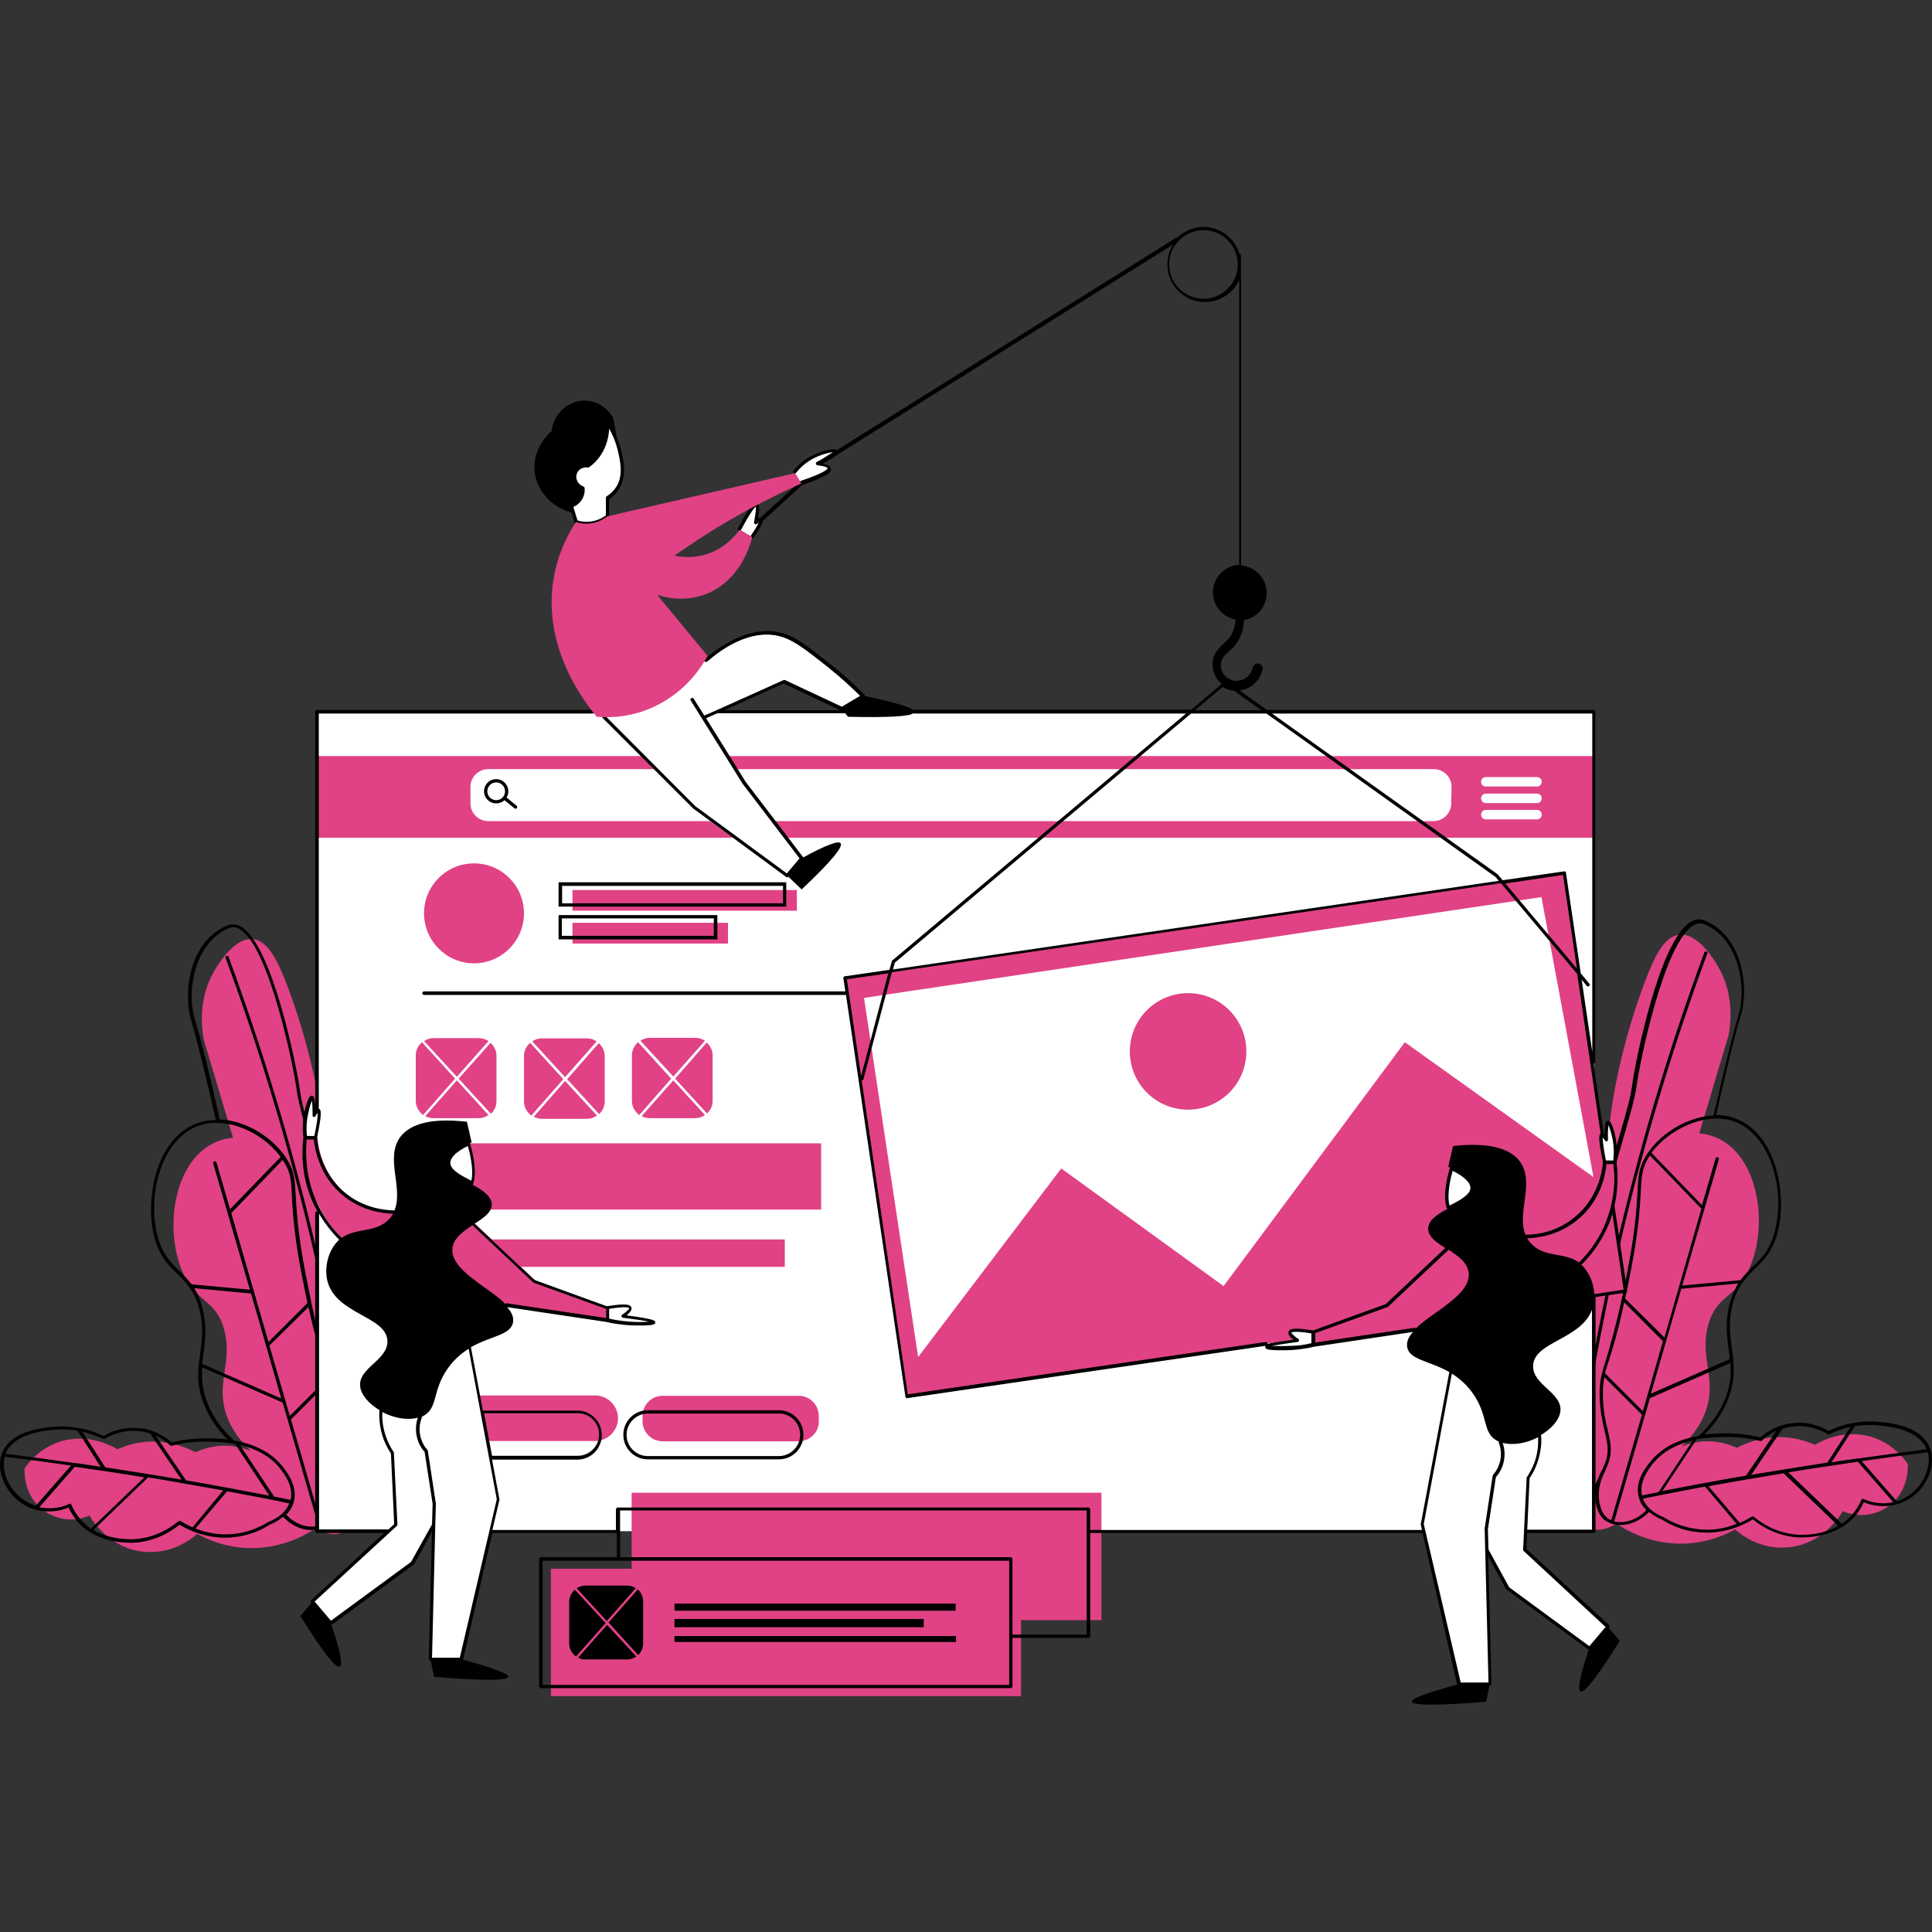 <svg xmlns="http://www.w3.org/2000/svg" xmlns:xlink="http://www.w3.org/1999/xlink" width="1080" zoomAndPan="magnify" viewBox="0 0 810 810" height="1080" preserveAspectRatio="xMidYMid meet" version="1.0"><rect x="0" y="0" width="810" height="810" fill="#333333" stroke="none"/><defs><clipPath id="48fd5a5f34"><path d="M 0 385.156 L 810 385.156 L 810 647 L 0 647 Z M 0 385.156 " clip-rule="nonzero"/></clipPath><clipPath id="ea197d5887"><path d="M 125.207 95.145 L 683 95.145 L 683 714.676 L 125.207 714.676 Z M 125.207 95.145 " clip-rule="nonzero"/></clipPath></defs><path fill="#e04285" d="M 650.469 637.875 C 651.707 644.32 657.906 631.926 665.961 611.477 C 665.344 616.184 663.73 616.918 663.113 623.25 C 662.738 627.203 661.625 637.738 666.832 640.602 C 670.551 642.695 675.758 639.98 677.738 638.852 C 681.457 641.332 691.871 647.652 706.254 647.168 C 716.047 646.797 723.484 643.449 727.449 641.219 C 728.938 642.57 737.242 649.758 749.27 648.77 C 764.391 647.652 772.078 634.641 772.574 633.535 C 779.02 636.375 786.582 635.508 792.16 631.168 C 800.59 624.723 799.848 614.438 799.848 613.816 C 798.359 611.586 793.773 605.516 785.344 602.664 C 773.07 598.574 762.531 604.77 760.922 605.762 C 757.945 604.41 751.996 602.18 744.309 602.551 C 736.746 602.91 731.047 605.516 728.195 607 C 725.715 605.898 721.004 604.039 714.93 604.273 C 710.715 604.41 707.242 605.516 705.012 606.383 C 707.988 603.656 712.203 599.082 714.805 592.5 C 720.262 578.246 712.328 569.707 716.168 555.566 C 719.641 542.691 727.82 544.66 733.648 531.289 C 741.336 513.566 737.367 485.68 720.758 477.488 C 718.027 476.137 715.176 475.379 712.449 475.145 L 724.723 434 C 725.59 429.152 727.203 416.895 720.262 405.121 C 718.773 402.641 711.953 391.105 704.145 391.859 C 697.699 392.48 693.484 401.156 689.27 412.559 C 677.492 444.023 675.012 469.941 675.012 469.941 C 671.047 511.32 662.492 508.473 654.93 556.324 C 651.953 575.285 643.773 603.656 650.465 637.875 Z M 159.684 639.734 C 158.441 646.176 152.242 633.785 144.188 613.336 C 144.805 618.043 146.418 618.773 147.039 625.109 C 147.41 629.062 148.523 639.598 143.316 642.461 C 139.598 644.555 134.395 641.84 132.41 640.711 C 128.691 643.191 118.273 649.512 103.891 649.027 C 94.098 648.656 86.66 645.309 82.695 643.078 C 81.207 644.43 72.898 651.617 60.875 650.625 C 45.75 649.512 38.066 636.5 37.566 635.395 C 31.121 638.234 23.562 637.367 17.984 633.027 C 9.555 626.582 10.297 616.297 10.297 615.676 C 11.785 613.445 16.371 607.371 24.805 604.523 C 37.074 600.434 47.609 606.629 49.223 607.621 C 52.195 606.27 58.148 604.039 65.832 604.41 C 73.398 604.77 79.098 607.375 81.949 608.859 C 84.426 607.758 89.141 605.898 95.211 606.133 C 99.43 606.27 102.902 607.371 105.129 608.242 C 102.156 605.516 97.945 600.941 95.336 594.359 C 89.887 580.105 97.816 571.566 93.973 557.426 C 90.504 544.551 82.32 546.52 76.496 533.148 C 68.812 515.426 72.777 487.539 89.387 479.348 C 92.113 477.996 94.965 477.238 97.691 477.004 L 85.422 435.855 C 84.555 431.012 82.941 418.754 89.887 406.98 C 91.371 404.5 98.191 392.961 106 393.719 C 112.445 394.34 116.66 403.016 120.879 414.418 C 132.656 445.883 135.137 471.801 135.137 471.801 C 139.102 513.18 147.656 510.332 155.219 558.184 C 158.316 577.145 166.5 605.648 159.68 639.734 " fill-opacity="1" fill-rule="nonzero"/><g clip-path="url(#48fd5a5f34)"><path fill="#000000" d="M 800.84 626.582 C 799.102 627.824 797.242 628.828 795.262 629.445 L 780.508 612.578 C 789.805 611.227 799.102 609.988 808.277 608.859 C 809.766 614.809 806.664 622.246 800.84 626.582 Z M 781.254 628.441 C 781.129 628.316 780.879 628.316 780.758 628.441 C 780.633 628.578 780.383 628.691 780.383 628.828 C 779.391 631.168 778.027 633.277 776.418 635.137 C 775.176 636.633 773.691 637.875 772.203 638.852 L 749.766 617.289 C 759.434 615.676 769.102 614.324 778.898 612.828 L 793.773 629.816 C 789.684 630.684 785.219 630.301 781.254 628.441 Z M 753.98 643.449 C 744.93 642.941 738.359 638.492 735.262 635.879 C 735.137 635.754 735.012 635.754 734.766 635.754 C 734.641 635.754 734.516 635.754 734.391 635.879 C 733.152 636.633 731.543 637.613 729.434 638.492 L 716.293 623.113 C 722.617 622.012 729.062 620.77 735.383 619.766 C 739.477 619.023 743.691 618.402 747.781 617.672 L 770.715 639.734 C 764.145 643.562 756.582 643.562 753.98 643.449 Z M 711.707 641.082 C 706.625 640.465 701.914 638.852 697.328 636.016 C 695.715 635.395 690.633 633.164 688.773 628.316 C 697.449 626.582 706.129 624.859 714.805 623.25 L 728.07 638.852 C 723.855 640.602 718.152 641.953 711.707 641.082 Z M 676.746 637.875 L 691.746 586.18 L 725.469 571.43 C 725.84 575.906 725.59 580.602 723.359 586.18 C 721.129 592.016 717.285 597.336 712.203 602.043 C 705.383 603.172 697.574 605.898 692.121 612.578 C 690.137 614.945 685.055 621.141 687.16 628.07 C 687.781 630.176 688.898 631.789 690.262 633.164 C 686.047 637.5 680.715 638.852 676.746 637.875 Z M 675.508 637.367 C 675.012 637.117 674.391 636.883 674.02 636.5 C 671.047 634.266 670.551 630.066 670.426 628.691 C 669.805 623.621 671.543 619.645 673.027 616.543 C 673.277 615.926 673.523 615.305 673.773 614.809 C 676.25 608.996 675.262 604.77 674.02 599.566 C 673.152 595.848 672.16 591.758 672.035 585.82 C 671.914 582.352 672.16 579.871 672.656 577.395 L 688.402 593.121 Z M 670.055 619.766 L 663.73 633.535 C 662.492 635.023 660.383 636.746 659.145 636.746 C 663.855 596.355 671.047 555.816 680.469 516.156 C 689.887 476.867 701.789 437.715 715.797 399.781 C 715.922 399.406 715.797 399.035 715.426 398.926 C 715.055 398.789 714.684 398.926 714.559 399.297 C 700.551 437.207 688.648 476.496 679.227 515.906 C 669.805 555.086 662.738 595.227 658.027 635.395 C 657.906 634.773 657.781 633.785 657.906 632.297 C 660.137 575.027 661.375 546.273 667.449 523.594 C 668.691 518.895 669.559 515.906 670.672 512.324 C 672.039 507.605 673.648 502.41 676.5 491.738 C 678.359 484.812 679.973 479.348 681.211 475.008 C 683.812 465.961 685.426 460.508 686.418 453.566 C 687.285 446.875 697.449 395.207 710.094 387.883 C 711.582 387.016 713.07 386.902 714.559 387.523 C 728.938 393.348 732.531 413.797 728.812 425.805 C 725.469 436.727 719.391 463.605 718.402 467.707 C 706.5 468.191 694.227 476.496 689.27 486.051 C 687.039 490.254 686.914 493.227 686.543 499.312 C 686.293 504.27 685.922 511.199 684.188 522.352 C 683.07 529.293 682.078 534.125 680.84 540.324 C 677.617 555.938 675.012 564.242 673.402 569.82 C 671.418 576.152 670.426 579.25 670.672 586.066 C 670.922 592.016 671.914 596.465 672.781 600.074 C 674.02 605.277 674.887 609.109 672.531 614.438 C 672.285 614.945 672.035 615.566 671.789 616.184 C 671.168 617.051 670.551 618.402 670.055 619.766 Z M 726.707 470.051 C 742.574 475.379 748.898 499.797 743.812 517.285 C 741.707 524.473 738.359 527.684 734.766 531.152 C 733.027 532.887 731.293 534.5 729.684 536.73 L 705.262 538.973 L 720.633 486.051 C 720.758 485.68 720.508 485.297 720.137 485.172 C 719.766 485.059 719.391 485.297 719.27 485.68 L 713.566 505.262 L 692.367 483.312 C 699.684 473.523 714.805 466.086 726.707 470.051 Z M 681.336 544.414 C 681.582 543.176 681.832 541.824 682.203 540.445 C 683.441 534.25 684.434 529.43 685.551 522.477 C 687.285 511.199 687.656 504.27 687.906 499.312 C 688.277 493.488 688.402 490.5 690.383 486.672 C 690.758 485.914 691.254 485.172 691.746 484.441 L 713.316 506.75 L 703.898 539.594 L 697.824 560.773 Z M 697.203 562.273 L 688.773 591.645 L 672.906 575.77 C 673.277 574.047 673.898 572.301 674.641 570.066 C 676.129 565.234 678.359 558.293 680.961 546.023 Z M 725.094 546.891 C 723.234 554.215 723.98 560.043 724.723 565.617 C 724.973 567.094 725.094 568.469 725.219 569.82 L 692.121 584.32 L 704.887 540.324 L 728.691 538.105 C 727.328 540.449 726.086 543.309 725.094 546.891 Z M 695.344 625.59 C 692.988 626.102 690.758 626.461 688.402 626.969 C 687.039 621.008 691.5 615.43 693.234 613.336 C 697.699 607.992 703.898 605.277 709.723 603.902 Z M 723.484 602.414 C 728.316 602.414 733.277 602.91 737.988 604.152 C 738.234 604.152 738.484 604.152 738.609 604.039 C 739.848 602.801 741.953 601.176 744.805 599.812 L 732.039 618.664 C 726.336 619.645 720.508 620.633 714.684 621.762 L 714.559 621.762 C 708.609 622.863 702.781 623.98 696.953 625.109 L 711.336 603.418 C 716.543 602.551 721.004 602.551 723.484 602.414 Z M 747.285 599.082 C 748.898 598.574 750.508 598.215 752.492 597.953 C 758.938 597.457 763.898 599.812 766.375 601.312 C 766.625 601.426 766.871 601.426 766.996 601.312 C 769.848 599.938 772.824 598.832 775.797 598.215 L 766.129 613.199 C 755.84 614.809 745.551 616.434 735.262 618.156 C 734.887 618.293 734.516 618.293 734.145 618.402 Z M 777.656 597.953 C 780.262 597.457 782.738 597.336 785.344 597.457 C 800.715 598.215 806.047 603.281 807.781 607.621 C 798.234 608.859 788.691 610.098 779.145 611.477 L 778.773 611.477 C 775.176 611.957 771.582 612.465 767.863 613.086 Z M 809.27 607.508 C 806.789 600.434 798.73 596.602 785.344 595.984 C 782.617 595.848 779.887 596.094 777.16 596.602 L 776.914 596.602 C 773.441 597.223 769.848 598.324 766.625 599.938 C 764.02 598.324 758.812 595.984 752.242 596.602 C 750.137 596.715 748.277 597.223 746.664 597.707 L 746.543 597.707 C 742.574 599.082 739.723 601.176 737.988 602.664 C 733.277 601.426 728.316 600.941 723.484 600.941 C 721.5 600.941 718.277 600.941 714.559 601.426 C 719.145 596.977 722.492 591.883 724.598 586.441 C 726.953 580.242 727.078 575.027 726.707 570.191 C 726.582 568.582 726.336 566.969 726.086 565.371 C 725.344 559.906 724.598 554.215 726.336 547.141 C 727.328 543.062 728.812 540.074 730.551 537.734 C 732.16 535.488 733.898 533.879 735.633 532.02 C 739.227 528.551 742.824 525.09 745.055 517.52 C 749.641 501.656 744.93 474.762 726.953 468.699 C 724.598 467.82 721.996 467.461 719.516 467.461 C 720.633 462.367 726.457 436.59 729.805 425.941 C 733.523 413.66 730.426 392.344 714.684 385.91 C 712.824 385.156 710.84 385.293 708.98 386.395 C 695.59 394.078 685.551 446.02 684.559 453.207 C 683.691 460.023 682.078 465.465 679.477 474.391 C 678.234 478.727 676.625 484.305 674.766 491.121 C 671.914 501.656 670.301 506.984 668.938 511.707 C 667.945 515.289 666.953 518.387 665.715 522.973 C 659.516 545.652 658.402 574.531 656.168 631.926 C 656.047 634.156 656.168 636.746 657.781 637.613 L 657.906 637.613 C 658.277 637.738 658.523 637.875 658.898 637.875 C 661.254 637.875 664.102 634.773 664.723 634.156 L 664.848 634.02 L 668.691 625.59 C 668.691 626.582 668.691 627.586 668.812 628.691 C 669.062 630.176 669.559 634.887 673.027 637.504 C 673.773 637.984 674.516 638.355 675.508 638.742 C 675.508 638.742 675.633 638.852 675.758 638.852 L 675.879 638.852 C 676.996 639.227 678.113 639.359 679.477 639.359 C 683.316 639.359 687.781 637.613 691.375 633.895 C 693.605 635.754 695.961 636.746 696.832 637.117 C 701.418 639.98 706.375 641.84 711.707 642.324 C 722.242 643.562 730.551 639.598 734.887 636.992 C 738.234 639.734 744.93 644.07 753.98 644.555 L 755.59 644.555 C 759.309 644.555 766.254 643.934 772.449 640.094 C 772.574 640.094 772.699 639.98 772.699 639.98 C 774.434 638.852 776.047 637.504 777.531 635.879 C 779.145 634.156 780.383 632.035 781.375 629.816 C 785.84 631.676 790.797 631.926 795.262 630.684 C 797.492 630.066 799.723 628.938 801.707 627.586 C 808.277 622.742 811.625 614.066 809.27 607.508 Z M 152.367 637.254 C 147.656 597.223 140.59 557.055 131.168 517.766 C 121.746 478.355 109.84 439.203 95.832 401.156 C 95.711 400.781 95.34 400.648 94.965 400.781 C 94.594 400.895 94.473 401.266 94.594 401.637 C 108.602 439.574 120.504 478.727 129.93 518.016 C 139.352 557.562 146.543 598.215 151.254 638.605 C 150.012 638.605 147.906 636.883 146.664 635.395 L 140.344 621.625 C 139.848 620.152 139.227 618.91 138.73 617.785 C 138.484 617.164 138.234 616.668 137.988 616.047 C 135.633 610.609 136.625 606.891 137.738 601.672 C 138.609 598.078 139.598 593.738 139.848 587.68 C 140.094 580.863 139.102 577.766 137.121 571.43 C 135.383 565.992 132.781 557.676 129.684 541.934 C 128.441 535.738 127.449 530.918 126.336 523.965 C 124.598 512.809 124.227 505.883 123.98 500.926 C 123.605 494.84 123.477 491.875 121.246 487.648 C 116.164 477.996 104.016 469.805 92.113 469.32 C 91.246 465.23 85.176 438.336 81.703 427.43 C 77.984 415.406 81.703 395.07 95.957 389.121 C 97.445 388.5 98.934 388.625 100.422 389.492 C 113.066 396.816 123.23 448.5 124.102 455.18 C 125.094 462.133 126.582 467.574 129.309 476.621 C 130.551 480.957 132.16 486.41 134.02 493.352 C 136.871 504.023 138.484 509.227 139.848 513.938 C 140.84 517.52 141.832 520.492 143.07 525.203 C 149.145 547.758 150.383 576.523 152.617 633.895 C 152.617 635.508 152.492 636.5 152.367 637.254 Z M 139.848 630.684 C 139.723 632.035 139.102 636.262 136.254 638.492 C 135.758 638.852 135.262 639.113 134.766 639.359 L 121.992 595.117 L 137.738 579.363 C 138.234 581.844 138.484 584.32 138.359 587.789 C 138.113 593.617 137.242 597.844 136.375 601.559 C 135.137 606.891 134.145 610.969 136.625 616.805 C 136.871 617.289 137.121 617.906 137.367 618.527 C 138.73 621.625 140.59 625.59 139.848 630.684 Z M 120.008 635.023 C 121.371 633.648 122.484 632.035 123.105 629.93 C 125.094 623 120.008 616.805 118.148 614.438 C 112.695 607.867 104.883 605.141 98.062 603.902 C 92.859 599.191 89.141 593.875 86.906 588.039 C 84.801 582.461 84.426 577.766 84.801 573.289 L 118.52 588.039 L 133.523 639.734 C 129.434 640.711 124.102 639.473 120.008 635.023 Z M 112.695 637.984 C 108.355 640.711 103.523 642.461 98.438 643.078 C 91.992 643.809 86.289 642.57 81.949 640.836 L 95.211 625.219 C 103.891 626.832 112.695 628.441 121.246 630.301 C 119.512 635.023 114.426 637.367 112.695 637.984 Z M 75.75 637.738 C 75.504 637.613 75.129 637.613 74.883 637.738 C 71.785 640.352 65.211 644.801 56.164 645.309 C 53.562 645.422 45.879 645.422 39.18 641.457 L 62.113 619.395 C 66.332 620.016 70.418 620.77 74.512 621.5 C 80.836 622.629 87.281 623.734 93.605 624.859 L 80.707 640.352 C 78.73 639.473 76.988 638.492 75.75 637.738 Z M 33.848 637.117 C 32.242 635.258 30.875 633.164 29.883 630.797 C 29.762 630.684 29.637 630.438 29.512 630.438 L 29.262 630.438 C 29.141 630.438 29.016 630.438 29.016 630.551 C 25.051 632.406 20.586 632.781 16.492 631.926 L 31.371 614.945 C 41.039 616.297 50.836 617.785 60.504 619.395 L 38.066 640.973 C 36.582 639.734 35.09 638.492 33.848 637.117 Z M 15.008 631.305 C 13.027 630.684 11.168 629.68 9.43 628.441 C 3.477 624.105 0.504 616.668 1.992 610.719 C 11.289 611.848 20.465 613.086 29.762 614.438 Z M 24.805 599.316 C 27.281 599.191 29.883 599.453 32.488 599.812 L 42.16 614.945 C 38.559 614.438 34.969 613.816 31.25 613.336 L 30.875 613.336 C 21.332 611.957 11.785 610.719 2.238 609.48 C 4.098 605.141 9.43 600.074 24.805 599.316 Z M 43.273 603.281 C 43.52 603.418 43.766 603.418 43.891 603.281 C 46.246 601.797 51.203 599.453 57.773 599.938 C 59.633 600.074 61.375 600.434 62.98 601.051 L 76.125 620.387 C 75.75 620.262 75.379 620.262 75.012 620.152 C 64.84 618.402 54.43 616.805 44.137 615.191 L 34.469 600.184 C 37.445 600.941 40.418 601.934 43.273 603.281 Z M 100.543 605.762 C 106.371 607.137 112.566 609.852 117.031 615.191 C 118.766 617.289 123.23 622.863 121.867 628.828 C 119.512 628.316 117.277 627.957 114.926 627.449 Z M 71.41 606.008 C 71.539 606.133 71.785 606.27 72.031 606.133 C 76.742 604.895 81.703 604.273 86.535 604.41 C 89.141 604.41 93.605 604.523 98.562 605.391 L 112.941 627.078 C 107.113 625.965 101.164 624.859 95.34 623.734 L 95.211 623.734 C 89.387 622.629 83.688 621.625 77.984 620.633 L 65.211 601.797 C 68.066 603.172 70.172 604.895 71.41 606.008 Z M 81.453 540.074 L 105.254 542.305 L 117.898 586.305 L 84.801 571.816 C 84.926 570.441 85.176 568.953 85.297 567.59 C 86.039 562.012 86.785 556.188 84.926 548.887 C 84.18 545.168 82.941 542.441 81.453 540.074 Z M 129.309 548.02 C 132.039 560.152 134.145 567.23 135.633 572.051 C 136.375 574.293 136.871 576.152 137.367 577.766 L 121.496 593.617 L 112.941 564.133 Z M 112.566 562.633 L 96.949 508.609 L 118.52 486.301 C 119.02 487.031 119.387 487.773 119.883 488.531 C 121.867 492.359 122.117 495.348 122.363 501.172 C 122.609 506.242 122.984 513.059 124.723 524.336 C 125.84 531.289 126.832 536.246 128.07 542.305 C 128.316 543.684 128.691 545.031 128.938 546.273 Z M 75.379 533.012 C 71.785 529.539 68.438 526.332 66.332 519.145 C 61.246 501.793 67.57 477.375 83.438 471.91 C 85.914 471.043 88.52 470.672 91.125 470.809 L 91.492 470.809 C 101.535 471.043 111.949 477.238 117.652 485.059 L 96.453 506.984 L 90.754 487.402 C 90.625 487.031 90.254 486.781 89.887 486.918 C 89.512 487.031 89.266 487.402 89.387 487.773 L 104.762 540.695 L 80.336 538.465 C 78.848 536.492 77.117 534.746 75.379 533.012 Z M 144.309 525.09 C 143.07 520.383 142.078 517.285 141.086 513.801 C 139.723 509.09 138.113 503.887 135.262 493.227 C 133.402 486.301 131.789 480.832 130.551 476.496 C 127.945 467.574 126.336 462.133 125.469 455.316 C 124.477 448.25 114.426 396.309 101.043 388.5 C 99.184 387.387 97.199 387.262 95.34 388.004 C 79.594 394.449 76.496 415.766 80.215 428.051 C 83.438 438.695 89.387 464.473 90.504 469.566 C 88.027 469.566 85.422 469.941 83.066 470.809 C 65.094 476.867 60.379 503.762 64.965 519.625 C 67.199 527.199 70.793 530.668 74.391 534.125 C 76.25 535.875 77.984 537.598 79.469 539.828 C 81.207 542.184 82.566 545.168 83.688 549.258 C 85.422 556.324 84.676 562.012 83.934 567.477 C 83.688 569.09 83.562 570.688 83.316 572.301 C 82.816 577.145 82.941 582.352 85.422 588.547 C 87.527 593.988 90.875 599.082 95.465 603.531 C 91.746 603.035 88.645 603.035 86.535 603.035 C 81.703 603.035 76.742 603.531 72.031 604.77 C 70.297 603.281 67.445 601.176 63.48 599.812 L 63.352 599.812 C 61.621 599.191 59.883 598.832 57.773 598.699 C 51.203 598.215 45.996 600.434 43.398 602.043 C 40.047 600.434 36.582 599.316 32.98 598.699 L 32.859 598.699 C 30.129 598.215 27.402 597.953 24.676 598.078 C 11.289 598.699 3.23 602.551 0.75 609.617 C -1.602 616.184 1.742 624.859 8.438 629.816 C 10.422 631.305 12.527 632.297 14.887 632.918 C 19.344 634.156 24.305 633.895 28.77 632.035 C 29.762 634.266 31.121 636.262 32.609 638.121 C 34.102 639.844 35.707 641.082 37.445 642.211 C 37.566 642.324 37.566 642.324 37.695 642.324 C 43.891 646.176 50.836 646.797 54.555 646.797 L 56.164 646.797 C 65.211 646.289 71.91 641.953 75.258 639.227 C 76.617 640.094 78.355 640.973 80.461 641.84 C 85.047 643.699 91.246 645.309 98.438 644.43 C 103.645 643.809 108.727 642.074 113.066 639.223 C 114.059 638.852 116.414 637.875 118.645 635.879 C 122.238 639.734 126.582 641.457 130.426 641.457 C 131.789 641.457 133.027 641.219 134.145 640.836 C 135.137 640.465 136.004 640.094 136.746 639.473 C 140.094 636.992 140.715 632.297 140.961 630.684 C 141.086 629.559 141.086 628.578 141.086 627.586 L 144.93 636.016 L 145.055 636.125 C 145.672 636.883 148.523 639.844 150.879 639.844 C 151.254 639.844 151.625 639.734 151.871 639.598 L 151.996 639.598 C 153.609 638.742 153.73 636.125 153.609 633.895 C 151.625 576.637 150.508 547.883 144.309 525.09 " fill-opacity="1" fill-rule="nonzero"/></g><path fill="#ffffff" d="M 193.402 298.398 L 133.027 298.398 L 133.027 641.953 L 163.027 641.953 L 131.047 671.449 L 138.73 680.496 L 172.945 655.336 C 175.426 650.887 177.906 646.414 180.262 641.953 L 181.625 641.953 L 180.262 695.617 L 193.277 695.617 L 205.672 641.953 L 596.789 641.953 L 611.664 706.039 L 624.684 706.039 L 623.195 649.648 C 626.168 654.965 629.145 660.43 631.996 665.758 L 666.211 690.906 L 673.898 681.871 L 639.188 649.758 C 639.309 647.168 639.434 644.691 639.559 642.074 L 668.195 642.074 L 668.195 298.398 L 193.402 298.398 " fill-opacity="1" fill-rule="nonzero"/><path fill="#e04285" d="M 264.805 657.703 L 264.805 625.84 L 461.789 625.84 L 461.789 679.258 L 461.914 679.258 L 428.07 679.258 L 428.07 711.109 L 264.434 711.109 M 264.559 711.109 L 230.961 711.109 L 230.961 657.703 L 264.805 657.703 " fill-opacity="1" fill-rule="nonzero"/><path fill="#e04285" d="M 174.434 519.625 L 329.02 519.625 L 329.02 531.152 L 174.434 531.152 Z M 305.219 395.578 L 240.012 395.578 L 240.012 386.902 L 305.219 386.902 Z M 334.102 381.809 L 240.012 381.809 L 240.012 373.133 L 334.102 373.133 Z M 259.102 594.609 C 259.102 599.812 254.766 604.152 249.559 604.152 L 204.309 604.152 C 204.309 602.414 204.188 600.691 203.812 598.945 C 203.195 596.715 202.574 594.609 201.953 592.5 C 201.457 590.16 201.211 587.793 201.211 585.312 L 201.211 585.066 L 249.684 585.066 C 254.766 585.066 259.102 589.402 259.102 594.609 Z M 334.848 604.273 L 277.824 604.273 C 273.113 604.273 269.391 600.434 269.391 595.848 L 269.391 593.617 C 269.391 588.918 273.234 585.199 277.824 585.199 L 334.848 585.199 C 339.559 585.199 343.277 589.031 343.277 593.617 L 343.277 595.848 C 343.402 600.434 339.559 604.273 334.848 604.273 Z M 174.434 479.348 L 344.27 479.348 L 344.27 507.121 L 174.434 507.121 Z M 512.988 539.207 L 444.93 489.883 L 384.93 568.953 L 362.242 418.371 L 646.254 376.109 L 668.07 493.488 L 588.98 436.961 Z M 655.797 365.945 L 354.309 410.078 L 379.973 585.449 L 681.457 541.316 L 655.797 365.945 " fill-opacity="1" fill-rule="nonzero"/><path fill="#e04285" d="M 644.391 329.754 L 622.945 329.754 C 621.832 329.754 620.961 328.898 620.961 327.773 C 620.961 326.656 621.832 325.801 622.945 325.801 L 644.391 325.801 C 645.508 325.801 646.375 326.656 646.375 327.773 C 646.375 328.898 645.508 329.754 644.391 329.754 Z M 644.391 336.707 L 622.945 336.707 C 621.832 336.707 620.961 335.828 620.961 334.711 C 620.961 333.609 621.832 332.73 622.945 332.73 L 644.391 332.73 C 645.508 332.73 646.375 333.609 646.375 334.711 C 646.375 335.828 645.508 336.707 644.391 336.707 Z M 644.391 343.523 L 622.945 343.523 C 621.832 343.523 620.961 342.645 620.961 341.527 C 620.961 340.426 621.832 339.547 622.945 339.547 L 644.391 339.547 C 645.508 339.547 646.375 340.426 646.375 341.527 C 646.375 342.645 645.508 343.523 644.391 343.523 Z M 608.441 336.82 C 608.441 340.91 605.094 344.258 601.004 344.258 L 204.684 344.258 C 200.59 344.258 197.242 340.91 197.242 336.82 L 197.242 329.891 C 197.242 325.801 200.59 322.457 204.684 322.457 L 601.129 322.457 C 605.219 322.457 608.566 325.801 608.566 329.891 Z M 133.027 316.988 L 133.027 351.207 L 668.195 351.207 L 668.195 316.988 L 133.027 316.988 " fill-opacity="1" fill-rule="nonzero"/><path fill="#e04285" d="M 213.113 547.027 L 255.508 553.336 L 255.508 548.133 L 224.766 537.113 L 199.477 513.316 L 166.129 508.102 C 163.152 508.102 153.98 507.605 145.426 500.789 C 134.391 491.875 133.277 479.098 133.152 477.004 L 129.062 477.004 C 128.441 481.578 127.824 491.121 132.039 501.902 C 135.383 510.578 140.469 516.281 143.691 519.379 Z M 592.078 557.426 L 549.684 563.762 L 549.684 558.555 L 580.426 547.512 L 605.715 523.715 L 639.062 518.523 C 642.039 518.523 651.211 518.016 659.766 511.199 C 670.797 502.273 671.914 489.508 672.039 487.402 L 676.375 487.402 C 676.996 491.988 677.617 501.543 673.402 512.324 C 670.055 521 664.973 526.691 661.746 529.789 L 592.078 557.426 " fill-opacity="1" fill-rule="nonzero"/><path fill="#ffffff" d="M 254.641 552.977 C 256.746 553.461 259.848 554.082 263.566 554.328 C 268.523 554.699 274.227 554.465 274.352 553.844 C 274.352 553.461 272.121 552.719 261.211 551.367 C 263.566 549.742 264.684 548.504 264.434 547.883 C 264.062 546.891 260.84 546.891 254.641 547.883 Z M 132.41 476.621 C 133.898 469.32 134.391 465.465 133.523 465.23 C 133.152 465.094 132.531 465.715 131.664 467.199 C 131.664 461.266 131.293 459.887 130.797 459.766 C 130.055 459.652 128.938 463.371 128.441 465.852 C 127.449 470.301 127.699 474.016 128.07 476.621 Z M 188.195 487.539 C 188.195 491.121 193.152 493.488 197.988 496.078 C 200.094 490.129 196.625 479.594 196.625 479.594 C 192.531 481.344 188.195 484.191 188.195 487.539 Z M 550.551 558.184 C 544.477 557.18 541.129 557.18 540.758 558.184 C 540.508 558.914 541.625 560.043 543.98 561.652 C 533.195 563.004 530.84 563.762 530.84 564.133 C 530.84 564.75 536.664 565 541.625 564.613 C 545.344 564.379 548.441 563.762 550.551 563.25 Z M 677.121 487.031 C 677.492 484.441 677.617 480.723 676.746 476.25 C 676.25 473.77 675.137 470.051 674.391 470.188 C 674.02 470.188 673.523 471.539 673.523 477.625 C 672.656 476.137 672.035 475.516 671.664 475.629 C 670.922 475.875 671.293 479.719 672.781 487.031 Z M 315.262 225.164 C 318.113 220.938 319.352 218.59 318.855 218.219 C 318.605 217.973 317.863 218.344 316.746 219.215 C 317.738 214.5 317.738 212.023 317.121 211.773 C 316.129 211.402 313.773 214.871 310.055 222.066 Z M 335.961 202.727 C 344.02 200.121 347.863 198.016 347.738 196.656 C 347.617 195.785 346.004 195.289 342.781 194.918 C 349.352 191.445 350.59 190.207 350.469 189.715 C 350.094 188.969 344.766 189.84 340.301 192.316 C 336.953 194.176 334.598 196.531 333.234 198.262 Z M 328.523 286.516 L 352.574 297.781 C 355.551 296.059 358.402 294.309 361.375 292.449 C 358.152 289.242 353.316 284.656 346.996 279.562 C 337.078 271.754 332.121 267.785 325.797 266.422 C 312.656 263.695 300.262 273.242 295.551 277.332 L 253.027 301.25 L 290.84 339.188 L 329.887 367.805 L 335.961 360.504 L 311.789 328.766 L 290.094 294.062 L 294.805 301.633 C 305.84 296.676 317.492 291.473 328.523 286.516 Z M 608.566 489.883 C 608.566 489.883 605.094 500.551 607.203 506.363 C 612.035 503.762 616.996 501.406 616.996 497.824 C 616.996 494.59 612.656 491.742 608.566 489.883 Z M 251.418 190.328 C 249.805 192.805 247.945 194.418 246.582 195.531 C 244.227 195.156 241.996 196.398 241.254 198.383 C 240.383 200.734 241.625 203.711 244.352 204.703 C 244.352 205.324 244.598 207.68 242.863 209.785 C 241.625 211.27 240.137 211.891 239.516 212.141 C 240.137 214.367 240.879 216.602 241.5 218.832 C 242.738 219.211 245.469 219.941 248.938 219.211 C 251.664 218.586 253.648 217.344 254.641 216.48 L 254.641 208.789 C 255.879 208.051 257.617 206.684 258.98 204.453 C 262.203 199.25 260.715 193.176 259.598 188.715 C 258.98 185.988 257.617 181.898 254.516 177.312 C 254.766 179.297 254.887 184.875 251.418 190.328 Z M 623.195 642.074 L 624.309 642.074 L 623.316 649.758 Z M 623.195 642.074 " fill-opacity="1" fill-rule="nonzero"/><g clip-path="url(#ea197d5887)"><path fill="#000000" d="M 328.277 371.41 L 235.672 371.41 L 235.672 378.711 L 328.277 378.711 Z M 329.641 380.086 L 234.188 380.086 L 234.188 369.91 L 329.641 369.91 Z M 680.715 540.695 L 676.004 508.844 C 675.633 510.082 675.262 511.32 674.766 512.562 C 672.16 519.145 668.07 525.34 662.988 530.297 C 663.73 530.918 664.352 531.648 664.973 532.527 C 666.953 535.254 668.195 538.836 668.441 542.555 Z M 667.449 549.121 C 662.863 561.516 643.402 562.52 642.781 572.301 C 642.16 580.602 655.176 583.824 654.188 591.758 C 653.691 595.477 650.344 599.082 646.004 601.672 C 646.004 601.797 646.129 601.797 646.129 601.934 C 646.25 603.902 646.25 605.898 645.879 607.758 C 645.262 611.957 643.773 616.047 641.293 619.766 L 640.301 641.332 L 667.449 641.332 Z M 638.812 650.266 C 638.691 650.133 638.566 649.895 638.566 649.758 L 640.055 619.645 C 640.055 619.531 640.055 619.395 640.176 619.285 C 642.531 615.676 644.145 611.848 644.641 607.758 C 644.887 606.008 644.887 604.273 644.887 602.551 C 640.176 605.031 634.477 606.133 630.012 604.895 C 630.633 606.754 631.129 609.367 630.508 612.578 C 629.887 615.676 628.402 617.906 627.16 619.285 L 623.812 641.082 L 624.062 649.648 L 632.738 665.5 L 666.336 690.176 L 673.152 682.121 Z M 612.41 705.418 L 624.062 705.418 L 622.449 640.836 L 625.797 618.773 C 625.797 618.664 625.922 618.527 625.922 618.402 C 627.039 617.164 628.402 615.059 629.02 612.207 C 629.641 609.109 629.02 606.52 628.402 604.895 C 628.277 604.77 628.402 604.523 628.402 604.41 C 628.152 604.273 627.906 604.152 627.656 604.039 C 621.336 600.691 624.188 593.367 617.242 583.824 C 614.641 580.242 611.664 577.766 608.691 575.906 L 596.914 638.977 Z M 551.293 562.891 L 592.945 556.695 C 593.195 556.695 593.441 556.695 593.566 556.941 C 601.004 549.742 616.746 542.801 615.758 533.629 C 615.262 529.293 611.293 526.578 607.328 523.965 C 607.328 523.965 607.328 524.102 607.203 524.102 L 581.914 547.883 C 581.789 548.02 581.789 548.02 581.664 548.02 L 551.418 558.914 L 551.418 562.891 Z M 549.805 563.141 L 549.805 559.039 C 542.367 557.797 541.5 558.664 541.375 558.664 C 541.375 558.664 541.5 559.422 544.352 561.395 C 544.598 561.516 544.723 561.902 544.598 562.137 C 544.477 562.383 544.352 562.633 543.98 562.633 C 538.152 563.375 534.93 563.996 533.195 564.242 C 535.176 564.379 538.277 564.379 541.5 564.242 C 544.352 564.242 547.203 563.762 549.805 563.141 Z M 609.062 490.871 C 608.316 493.227 606.457 500.664 607.699 505.375 L 608.07 505.262 C 612.41 503.031 616.5 500.789 616.5 497.938 C 616.375 495.707 613.773 493.227 609.062 490.871 Z M 380.59 584.582 L 530.715 562.633 C 531.086 562.633 531.457 562.891 531.457 563.25 L 531.457 563.512 C 532.824 563.004 535.797 562.52 542.242 561.652 C 540.508 560.277 539.887 559.285 540.262 558.293 C 540.633 557.18 542.242 556.434 550.551 557.797 L 580.922 546.781 L 605.961 523.234 C 601.996 520.754 598.523 518.273 598.773 514.805 C 599.02 511.457 602.738 508.98 606.832 506.859 C 606.707 506.75 606.582 506.75 606.582 506.5 C 604.477 500.414 607.699 490.129 607.945 489.508 C 607.699 489.398 607.449 489.262 607.203 489.148 C 607.824 486.301 608.566 483.312 609.188 480.473 C 626.418 478.617 633.73 482.445 637.078 486.781 C 643.773 495.594 635.715 508.359 639.559 517.656 L 639.805 517.656 C 644.145 517.656 652.449 516.664 660.012 510.469 C 670.176 502.273 671.789 490.75 672.039 487.156 C 670.055 477.734 670.301 475.766 671.047 475.145 L 661.254 408.332 L 629.27 370.281 L 373.898 407.602 L 361.996 452.453 C 361.871 452.836 361.625 452.949 361.375 452.949 L 361.254 452.949 Z M 361.004 451.215 L 372.41 408.082 L 355.055 410.562 Z M 374.391 406.473 L 628.402 369.293 L 627.039 367.691 L 530.961 299.156 L 499.352 299.156 L 375.137 403.633 Z M 500.961 297.781 L 528.855 297.781 L 517.328 289.613 C 515.59 289.477 514.102 288.855 512.617 288 Z M 655.301 366.812 L 631.129 370.418 L 661.129 406.113 Z M 533.316 299.156 L 627.906 366.562 L 628.027 366.699 L 630.012 369.043 L 655.797 365.324 C 655.922 365.324 656.168 365.324 656.293 365.461 C 656.418 365.574 656.543 365.695 656.543 365.945 L 662.738 408.082 L 666.336 412.422 C 666.582 412.668 666.582 413.176 666.211 413.414 C 665.961 413.66 665.469 413.66 665.219 413.289 L 663.113 410.699 L 667.574 441.062 L 667.574 299.156 Z M 671.914 476.867 C 671.914 477.734 672.035 480.215 673.277 486.535 L 676.375 486.535 C 676.746 483.199 676.625 479.855 675.879 476.621 C 675.383 474.527 674.766 472.668 674.391 471.664 C 674.27 472.418 674.02 474.141 674.145 477.859 C 674.145 478.242 673.898 478.48 673.648 478.48 C 673.402 478.617 673.027 478.48 672.906 478.105 C 672.531 477.625 672.16 477.117 671.914 476.867 Z M 661.996 529.293 C 666.953 524.473 670.922 518.523 673.402 512.078 C 674.27 509.711 675.012 507.48 675.508 505.262 L 675.508 505.125 C 677.121 498.445 676.996 492.359 676.5 488.023 L 673.523 488.023 C 673.152 492.25 671.168 503.652 661.004 511.707 C 653.316 517.902 644.887 519.008 640.301 519.145 C 640.672 519.875 641.168 520.617 641.789 521.238 C 647.367 527.434 655.672 524.832 661.996 529.293 C 661.871 529.293 661.996 529.293 661.996 529.293 Z M 455.59 633.277 L 259.973 633.277 L 259.973 652.859 L 423.73 652.859 C 424.102 652.859 424.477 653.23 424.477 653.613 L 424.477 685.328 L 455.59 685.328 Z M 423.113 654.344 L 227.492 654.344 L 227.492 706.398 L 423.113 706.398 Z M 208.277 628.578 L 196.5 565.484 C 193.523 567.34 190.551 569.82 187.945 573.426 C 181.004 582.969 183.855 590.16 177.531 593.617 C 177.285 593.738 177.039 593.875 176.789 593.988 C 176.789 594.125 176.914 594.359 176.789 594.496 C 176.168 596.094 175.551 598.699 176.168 601.797 C 176.789 604.77 178.152 606.754 179.27 607.992 C 179.391 608.129 179.391 608.242 179.391 608.375 L 182.738 630.438 L 182.492 639.473 L 182.492 639.598 L 181.129 694.996 L 192.781 694.996 Z M 181.129 639.113 L 181.375 630.438 L 178.027 608.75 C 176.789 607.371 175.301 605.141 174.684 602.043 C 174.062 598.945 174.559 596.219 175.176 594.359 C 170.715 595.598 165.012 594.496 160.301 592.016 C 160.176 593.738 160.301 595.477 160.551 597.223 C 161.168 601.312 162.656 605.141 165.012 608.75 C 165.137 608.859 165.137 608.996 165.137 609.109 L 166.625 639.227 C 166.625 639.473 166.5 639.598 166.375 639.734 L 131.914 671.449 L 138.73 679.504 L 172.328 654.852 Z M 162.781 641.332 L 165.262 638.977 L 163.898 609.367 C 161.418 605.648 159.93 601.672 159.309 597.336 C 159.062 595.477 158.938 593.504 159.062 591.508 C 159.062 591.398 159.062 591.262 159.188 591.262 C 154.848 588.66 151.5 585.062 151.004 581.348 C 150.012 573.426 163.027 570.191 162.41 561.902 C 161.664 551.738 140.715 550.98 137.242 536.977 C 136.004 531.773 137.367 525.961 140.219 521.992 C 140.84 521.113 141.582 520.383 142.203 519.762 C 138.98 516.527 136.129 512.809 133.773 508.844 L 133.773 641.219 L 162.781 641.219 Z M 131.789 501.656 C 134.27 508.102 138.234 514.051 143.195 518.895 L 143.195 519.008 C 149.516 514.559 157.824 517.035 163.277 510.949 C 163.898 510.332 164.391 509.598 164.766 508.844 C 160.176 508.719 151.746 507.605 144.062 501.406 C 134.02 493.352 132.039 481.961 131.543 477.734 L 128.566 477.734 C 128.07 483.438 128.07 492.113 131.789 501.656 Z M 128.691 476.25 L 131.789 476.25 C 133.152 469.805 133.277 467.461 133.152 466.582 C 132.906 466.84 132.656 467.199 132.285 467.945 C 132.16 468.191 131.789 468.328 131.543 468.328 C 131.293 468.191 131.047 467.945 131.047 467.711 C 131.047 464.102 130.922 462.367 130.797 461.512 C 130.301 462.504 129.684 464.363 129.309 466.469 C 128.566 469.566 128.316 472.902 128.691 476.25 Z M 132.41 464.98 L 132.41 465.344 L 132.531 465.23 C 132.41 465.23 132.41 465.094 132.41 464.98 Z M 196.129 480.473 C 191.293 482.816 188.812 485.297 188.812 487.539 C 188.812 490.391 192.906 492.609 197.242 494.84 L 197.617 494.977 C 198.73 490.254 196.871 482.816 196.129 480.473 Z M 198.113 513.676 C 194.145 516.281 190.176 519.008 189.684 523.344 C 188.691 532.391 204.434 539.344 211.871 546.645 C 211.996 546.52 212.242 546.41 212.492 546.41 L 254.145 552.605 L 254.145 548.75 L 223.898 537.844 C 223.773 537.844 223.773 537.734 223.648 537.734 L 198.359 513.938 C 198.113 513.801 198.113 513.676 198.113 513.676 Z M 255.383 548.75 L 255.383 552.84 C 258.113 553.461 260.84 553.844 263.691 554.082 C 266.914 554.328 270.012 554.328 271.996 554.082 C 270.262 553.707 267.16 553.227 261.211 552.469 C 260.961 552.469 260.715 552.223 260.59 551.984 C 260.469 551.738 260.59 551.367 260.84 551.23 C 263.691 549.258 263.812 548.504 263.812 548.504 C 263.691 548.27 262.82 547.512 255.383 548.75 Z M 202.945 592.637 L 206.293 610.348 L 242.242 610.348 C 247.078 610.348 251.168 606.383 251.168 601.426 C 251.168 596.465 247.203 592.5 242.242 592.5 L 202.945 592.5 Z M 353.07 297.781 Z M 303.73 297.781 L 352.203 297.781 L 328.523 286.625 Z M 518.938 110.883 C 518.938 102.953 512.492 96.508 504.559 96.508 C 501.707 96.512 498.855 97.375 496.5 98.988 C 492.531 101.715 490.176 106.051 490.176 110.883 C 490.176 118.816 496.625 125.262 504.559 125.262 C 512.492 125.262 518.938 118.816 518.938 110.883 Z M 682.203 541.203 C 682.203 541.562 681.953 541.934 681.582 541.934 L 668.938 543.793 L 668.938 641.953 C 668.938 642.324 668.566 642.695 668.195 642.695 L 640.301 642.695 L 639.93 649.387 L 674.641 681.363 C 674.887 681.609 674.887 682.117 674.641 682.355 L 674.516 682.492 L 679.102 687.934 C 669.805 702.805 664.352 709.867 662.617 709.137 C 661.254 708.516 662.367 702.68 666.086 691.648 C 665.961 691.648 665.961 691.648 665.84 691.527 L 631.625 666.379 C 631.5 666.379 631.5 666.242 631.375 666.117 L 623.938 652.484 L 625.301 706.039 C 625.301 706.285 625.176 706.398 625.055 706.523 C 624.93 706.66 624.684 706.77 624.559 706.77 L 624.434 706.77 L 623.07 713.477 C 602.617 715.074 592.203 715.074 591.953 713.477 C 591.707 712.098 598.027 709.758 610.922 706.285 L 596.418 642.695 L 457.078 642.695 L 457.078 685.949 C 457.078 686.32 456.707 686.691 456.336 686.691 L 424.477 686.691 L 424.477 707.02 C 424.477 707.391 424.102 707.762 423.73 707.762 L 226.746 707.762 C 226.375 707.762 226.004 707.391 226.004 707.02 L 226.004 653.613 C 226.004 653.23 226.375 652.859 226.746 652.859 L 258.605 652.859 L 258.605 642.695 L 206.418 642.695 L 194.145 695.863 C 206.914 699.332 213.234 701.699 213.113 703.051 C 212.863 704.664 202.449 704.664 181.996 703.051 L 180.633 696.371 L 180.508 696.371 C 180.262 696.371 180.137 696.234 180.012 696.125 C 179.887 695.988 179.766 695.754 179.766 695.617 L 181.129 642.074 L 173.691 655.707 C 173.691 655.844 173.566 655.844 173.441 655.957 L 139.227 681.113 C 139.227 681.113 139.102 681.113 138.98 681.25 C 142.699 692.27 143.812 698.094 142.449 698.715 C 140.84 699.582 135.262 692.516 125.961 677.535 L 130.551 672.066 L 130.426 671.957 C 130.176 671.695 130.176 671.199 130.426 670.965 L 161.047 642.695 L 132.906 642.695 C 132.531 642.695 132.16 642.324 132.16 641.953 L 132.16 508.609 C 132.16 508.223 132.531 507.852 132.906 507.852 L 133.027 507.852 C 132.039 505.992 131.047 504.023 130.301 502.027 C 126.336 491.988 126.457 482.816 127.203 476.867 C 126.707 473.148 126.832 469.566 127.699 465.961 C 129.188 459.145 130.426 459.27 130.797 459.406 C 131.543 459.516 132.039 460.023 132.16 464.723 L 132.16 298.398 C 132.16 298.027 132.531 297.668 132.906 297.668 L 248.441 297.668 C 248.812 297.668 249.188 298.027 249.188 298.398 C 249.188 298.77 248.812 299.156 248.441 299.156 L 133.648 299.156 L 133.648 464.848 C 134.641 465.23 135.137 466.332 132.906 477.004 C 133.152 480.473 134.766 492.113 144.93 500.305 C 152.492 506.363 160.797 507.367 165.137 507.48 L 165.383 507.48 C 169.227 498.184 161.293 485.434 167.863 476.621 C 171.211 472.281 178.523 468.328 195.758 470.301 C 196.375 473.148 197.121 476.137 197.738 478.977 C 197.492 479.098 197.242 479.234 196.996 479.348 C 197.242 479.965 200.469 490.254 198.359 496.324 C 198.359 496.449 198.234 496.586 198.113 496.699 C 202.078 498.805 205.797 501.285 206.168 504.641 C 206.418 508.102 202.945 510.469 198.98 513.059 L 224.02 536.605 L 254.391 547.648 C 262.824 546.273 264.309 547.027 264.684 548.133 C 265.055 549 264.434 549.992 262.699 551.477 C 274.848 553.09 274.723 553.707 274.723 554.465 C 274.723 555.195 273.98 555.566 270.508 555.703 L 267.906 555.703 C 266.293 555.703 264.684 555.703 263.195 555.566 C 260.219 555.32 257.121 554.949 254.145 554.215 L 212.617 548.02 C 214.477 550.125 215.469 552.223 215.094 554.328 C 214.227 559.793 205.797 560.043 197.367 564.863 C 197.367 565 197.492 565 197.492 565.109 L 202.449 591.398 L 241.996 591.398 C 247.699 591.398 252.285 595.984 252.285 601.672 C 252.285 607.371 247.699 611.957 241.996 611.957 L 206.293 611.957 L 209.391 628.578 L 209.391 628.828 L 206.418 641.457 L 258.234 641.457 L 258.234 632.781 C 258.234 632.41 258.605 632.035 258.98 632.035 L 456.336 632.035 C 456.707 632.035 457.078 632.406 457.078 632.781 L 457.078 641.457 L 596.168 641.457 L 595.672 639.227 L 595.672 638.977 L 607.574 575.535 C 607.574 575.398 607.574 575.398 607.699 575.285 C 599.27 570.441 590.84 570.191 589.973 564.75 C 589.598 562.52 590.59 560.414 592.449 558.418 L 550.922 564.613 C 547.945 565.371 544.973 565.73 541.871 565.992 C 540.633 566.102 538.773 566.102 537.039 566.102 C 534.188 566.102 531.336 565.992 530.715 565.371 C 530.59 565.234 530.469 565 530.469 564.75 C 530.469 564.613 530.469 564.379 530.59 564.242 L 380.344 586.18 L 380.219 586.18 C 380.094 586.18 379.973 586.18 379.848 586.066 C 379.723 585.934 379.598 585.82 379.598 585.559 L 354.684 417.129 L 177.781 417.129 C 177.41 417.129 177.039 416.758 177.039 416.387 C 177.039 416.027 177.41 415.656 177.781 415.656 L 354.434 415.656 L 353.566 410.078 C 353.566 409.695 353.812 409.324 354.188 409.324 L 372.906 406.598 L 373.898 403.016 C 373.898 402.879 374.02 402.754 374.145 402.641 L 497.242 299.156 L 383.195 299.156 C 383.07 299.156 382.945 299.156 382.945 299.02 C 381.336 300.395 372.16 300.879 355.551 300.508 L 354.188 298.906 C 354.062 299.02 353.938 299.02 353.812 299.02 L 300.758 299.02 L 296.047 301.125 L 312.531 327.66 L 336.707 359.375 L 336.707 359.5 C 346.254 354.309 351.582 352.312 352.449 353.551 C 353.566 355.039 348.113 361.605 336.086 372.898 L 330.508 367.555 C 330.383 367.691 330.137 367.805 330.012 367.805 C 329.887 367.805 329.766 367.805 329.641 367.691 L 290.59 338.926 L 252.656 301.016 C 252.41 300.766 252.41 300.258 252.656 300.012 C 252.906 299.773 253.402 299.773 253.648 300.012 L 291.457 337.949 L 329.887 366.191 L 335.219 359.883 L 311.293 328.516 L 289.598 293.691 C 289.352 293.332 289.477 292.957 289.848 292.711 C 290.219 292.449 290.59 292.574 290.84 292.957 L 295.301 300.012 C 295.301 300.012 295.426 299.887 295.551 299.887 L 300.383 297.781 L 328.523 285.137 C 328.773 285.016 328.898 285.016 329.145 285.137 L 352.945 296.293 L 360.633 291.719 C 356.293 287.383 351.707 283.277 346.996 279.562 C 337.203 271.754 332.242 267.922 326.168 266.547 C 314.02 263.945 302.367 272.262 296.543 277.332 C 296.293 277.578 295.797 277.578 295.551 277.219 C 295.301 276.957 295.301 276.461 295.672 276.227 C 301.746 270.887 313.898 262.457 326.543 265.074 C 332.988 266.422 337.945 270.402 347.988 278.32 C 353.07 282.289 357.906 286.625 362.367 291.211 C 362.492 291.336 362.617 291.582 362.617 291.832 C 374.516 294.309 381.336 296.293 383.195 297.781 C 383.316 297.668 383.441 297.531 383.691 297.531 L 499.477 297.531 L 512.242 286.762 C 511.625 286.254 511.004 285.633 510.508 285.016 C 508.402 282.289 507.781 278.57 508.898 275.359 C 509.766 272.879 511.5 271.133 513.113 269.781 C 513.855 269.027 514.598 268.406 515.219 267.664 C 516.832 265.555 517.824 262.828 518.07 259.867 L 518.07 259.73 C 512.617 258.738 508.523 254.031 508.523 248.34 C 508.523 242.145 513.484 237.051 519.559 236.805 L 519.559 117.336 C 517.078 122.789 511.625 126.629 505.176 126.629 C 496.5 126.629 489.434 119.562 489.434 110.887 C 489.434 107.789 490.301 104.941 491.914 102.465 L 350.344 191.078 C 349.477 191.82 347.863 192.812 344.887 194.422 C 347.121 194.918 348.113 195.539 348.359 196.531 C 348.605 197.895 347.242 199.629 336.336 203.348 L 319.723 218.465 C 319.723 219.328 318.855 221.074 315.879 225.523 C 315.758 225.785 315.508 225.785 315.262 225.785 C 315.137 225.785 315.012 225.785 314.887 225.648 C 314.516 225.414 314.516 225.027 314.766 224.656 C 316.871 221.559 317.738 219.949 318.113 219.082 C 317.863 219.215 317.617 219.453 317.242 219.699 C 316.996 219.836 316.746 219.949 316.5 219.699 C 316.254 219.59 316.129 219.215 316.129 218.965 C 316.996 214.375 316.996 212.887 316.871 212.395 C 316.375 212.766 314.766 214.5 310.672 222.18 C 310.551 222.551 310.055 222.688 309.684 222.426 C 309.309 222.316 309.188 221.809 309.434 221.449 C 315.012 210.906 316.375 210.41 317.367 210.781 C 318.234 211.156 318.73 212.395 317.738 217.352 C 318.113 217.227 318.359 217.105 318.73 217.105 L 335.469 201.859 C 335.469 201.859 335.59 201.859 335.59 201.734 C 335.59 201.734 335.715 201.734 335.715 201.613 C 346.871 197.895 346.996 196.402 346.996 196.281 C 346.996 196.281 346.746 195.539 342.656 195.043 C 342.41 195.043 342.16 194.797 342.035 194.422 C 342.035 194.176 342.16 193.805 342.41 193.68 C 343.027 193.305 343.648 193.059 344.27 192.684 L 349.227 189.586 C 347.617 189.715 344.02 190.578 340.551 192.438 C 337.945 193.926 335.715 195.785 333.73 198.262 C 333.484 198.516 332.988 198.637 332.738 198.391 C 332.492 198.141 332.367 197.645 332.617 197.395 C 334.723 194.797 337.078 192.812 339.93 191.324 C 344.02 189.094 348.98 187.98 350.469 188.473 C 350.59 188.598 350.715 188.598 350.84 188.723 L 493.027 99.734 C 493.152 99.613 493.402 99.613 493.648 99.613 C 494.27 98.992 495.012 98.371 495.758 97.875 C 498.359 96.141 501.457 95.148 504.559 95.148 C 511.625 95.148 517.699 99.859 519.559 106.305 C 519.93 106.305 520.301 106.676 520.301 107.047 L 520.301 237.047 C 526.25 237.555 531.086 242.512 531.086 248.57 C 531.086 254.285 526.996 258.98 521.543 259.973 L 521.543 260.344 C 521.293 264.199 519.93 267.918 517.82 270.508 C 517.078 271.5 516.086 272.367 515.219 273.125 C 513.855 274.363 512.617 275.465 512.121 277.078 C 511.5 278.938 511.871 281.18 513.113 282.789 C 514.723 284.898 517.328 285.891 519.93 285.27 C 522.656 284.648 524.641 282.531 525.262 279.805 C 525.508 278.699 526.625 277.945 527.738 278.191 C 528.855 278.453 529.598 279.555 529.352 280.672 C 528.359 285.008 525.137 288.367 520.797 289.234 C 520.426 289.348 520.055 289.348 519.68 289.469 L 531.211 297.664 L 668.07 297.664 C 668.441 297.664 668.812 298.023 668.812 298.395 L 668.812 445.148 C 668.812 445.508 668.566 445.879 668.07 445.879 L 672.41 475.625 C 672.531 475.758 672.531 475.758 672.656 475.871 C 672.781 470.555 673.277 470.047 674.145 469.934 C 675.262 469.797 676.25 472.043 677.242 476.492 C 677.988 480.098 678.113 483.68 677.738 487.398 C 678.359 491.984 678.484 498.305 676.871 505.504 Z M 211.746 331.75 C 211.746 329.754 210.137 328.031 208.027 328.031 C 206.047 328.031 204.309 329.633 204.309 331.75 C 204.309 333.723 205.922 335.469 208.027 335.469 C 210.137 335.469 211.746 333.859 211.746 331.75 Z M 213.113 331.75 C 213.113 332.73 212.863 333.609 212.367 334.34 L 216.582 337.812 C 216.832 338.059 216.953 338.566 216.707 338.816 C 216.582 338.926 216.336 339.051 216.211 339.051 C 216.086 339.051 215.84 339.051 215.715 338.926 L 211.5 335.469 C 210.633 336.336 209.391 336.82 208.027 336.82 C 205.176 336.82 202.945 334.59 202.945 331.75 C 202.945 328.898 205.176 326.656 208.027 326.656 C 210.879 326.656 213.113 329.012 213.113 331.75 Z M 235.551 392.344 L 299.27 392.344 L 299.27 385.043 L 235.551 385.043 Z M 234.188 383.668 L 300.758 383.668 L 300.758 393.832 L 234.188 393.832 Z M 258.98 188.715 C 258.234 185.617 256.996 182.52 255.383 179.668 C 255.262 182.645 254.516 186.734 252.039 190.574 C 250.672 192.68 249.062 194.418 246.953 195.906 C 246.832 196.031 246.582 196.031 246.457 196.031 C 244.477 195.656 242.492 196.77 241.871 198.508 C 241.5 199.496 241.5 200.613 241.996 201.609 C 242.492 202.723 243.484 203.59 244.598 203.961 C 244.848 204.086 245.094 204.332 245.094 204.582 C 245.219 205.57 245.219 207.926 243.484 210.156 C 242.492 211.398 241.375 212.141 240.383 212.512 L 242.121 218.215 C 243.73 218.707 246.086 219.074 248.812 218.461 C 250.672 218.086 252.41 217.223 254.02 216.105 L 254.02 208.672 C 254.02 208.426 254.145 208.172 254.391 208.051 C 256.129 206.934 257.492 205.57 258.484 203.961 C 261.457 199.004 259.973 193.055 258.98 188.715 Z M 224.145 197.891 C 223.027 187.973 230.469 181.406 231.211 180.785 C 232.078 173.844 237.41 168.641 243.855 168.02 C 249.188 167.523 254.391 170.371 257.121 175.328 C 257.617 177.934 257.988 180.414 258.484 183.016 C 259.227 184.875 259.848 186.609 260.344 188.594 C 261.457 193.18 262.945 199.375 259.598 204.953 C 258.484 206.688 257.121 208.172 255.383 209.289 L 255.383 216.602 C 255.383 216.848 255.262 216.973 255.137 217.098 C 253.402 218.461 251.293 219.445 249.188 219.941 C 248.07 220.203 246.953 220.312 245.961 220.312 C 244.102 220.312 242.492 219.941 241.375 219.582 C 241.129 219.445 241.004 219.324 240.879 219.074 L 239.641 214.867 C 231.211 212.637 225.137 205.82 224.145 197.891 Z M 326.543 592.629 L 271.625 592.629 C 266.789 592.629 262.699 596.594 262.699 601.551 C 262.699 606.508 266.664 610.461 271.625 610.461 L 326.543 610.461 C 331.375 610.461 335.469 606.508 335.469 601.551 C 335.469 596.594 331.5 592.629 326.543 592.629 Z M 271.625 591.25 L 326.543 591.25 C 332.242 591.25 336.832 595.836 336.832 601.551 C 336.832 607.238 332.242 611.836 326.543 611.836 L 271.625 611.836 C 265.922 611.836 261.336 607.238 261.336 601.551 C 261.336 595.836 265.922 591.25 271.625 591.25 Z M 400.672 685.938 L 282.781 685.938 L 282.781 688.418 L 400.797 688.418 L 400.797 685.938 Z M 387.285 678.762 L 282.781 678.762 L 282.781 682.223 L 387.285 682.223 Z M 400.672 672.305 L 282.781 672.305 L 282.781 675.293 L 400.672 675.293 Z M 254.516 681.242 L 242.367 694.984 C 243.359 695.496 244.352 695.742 245.469 695.742 L 262.945 695.742 C 264.434 695.742 265.672 695.234 266.789 694.504 Z M 241.004 666.48 C 239.641 667.719 238.648 669.578 238.648 671.574 L 238.648 689.039 C 238.648 691.27 239.766 693.262 241.5 694.504 L 253.898 680.484 Z M 267.531 693.883 C 268.898 692.645 269.641 690.895 269.641 688.926 L 269.641 671.438 C 269.641 669.469 268.773 667.609 267.41 666.371 L 255.137 680.25 Z M 241.746 665.859 C 242.863 665.242 244.102 664.758 245.344 664.758 L 262.824 664.758 C 264.188 664.758 265.426 665.129 266.543 665.859 L 254.391 679.629 L 241.746 665.859 " fill-opacity="1" fill-rule="nonzero"/></g><path fill="#e04285" d="M 248.938 219.215 C 245.59 219.949 242.863 219.328 241.5 218.84 C 237.906 224.285 233.938 232.094 232.203 242.008 C 226.746 272.371 246.707 296.293 250.176 300.508 C 254.641 300.879 264.434 301.125 274.973 295.922 C 288.234 289.477 294.559 278.816 296.664 274.988 L 275.469 249.332 C 278.441 250.312 286.375 252.543 295.301 249.332 C 311.168 243.621 315.137 226.27 315.383 225.164 L 310.055 222.18 C 308.566 224.172 303.73 230.48 294.93 232.715 C 289.723 234.09 285.383 233.469 282.781 232.961 C 289.102 228.512 296.047 223.926 303.73 219.328 C 315.137 212.641 325.922 207.191 335.961 202.727 L 333.234 198.391 L 254.641 216.484 C 253.523 217.227 251.664 218.59 248.938 219.215 Z M 282.285 452.949 L 269.02 467.945 C 270.012 468.441 271.129 468.812 272.367 468.812 L 291.336 468.812 C 292.945 468.812 294.309 468.328 295.551 467.461 Z M 267.531 436.961 C 265.922 438.336 264.93 440.309 264.93 442.539 L 264.93 461.512 C 264.93 463.992 266.168 466.086 268.027 467.461 L 281.418 452.219 Z M 296.418 466.84 C 297.906 465.465 298.773 463.605 298.773 461.512 L 298.773 442.539 C 298.773 440.309 297.781 438.449 296.293 437.098 L 283.027 452.219 Z M 282.285 451.348 L 295.551 436.34 C 294.434 435.598 292.945 435.102 291.457 435.102 L 272.492 435.102 C 271.004 435.102 269.641 435.598 268.523 436.34 Z M 236.914 453.207 L 223.773 468.191 C 224.766 468.699 225.879 469.059 227.121 469.059 L 246.086 469.059 C 247.699 469.059 249.062 468.562 250.301 467.711 Z M 222.285 437.207 C 220.672 438.582 219.684 440.555 219.684 442.785 L 219.684 461.746 C 219.684 464.227 220.922 466.332 222.781 467.711 L 236.168 452.453 Z M 251.168 467.09 C 252.656 465.715 253.523 463.855 253.523 461.746 L 253.523 442.785 C 253.523 440.555 252.531 438.695 251.047 437.344 L 237.781 452.453 Z M 236.914 451.598 L 250.176 436.59 C 249.062 435.855 247.574 435.348 246.086 435.348 L 227.121 435.348 C 225.633 435.348 224.27 435.855 223.152 436.59 Z M 191.543 452.949 L 178.277 467.945 C 179.27 468.441 180.383 468.812 181.625 468.812 L 200.59 468.812 C 202.203 468.812 203.566 468.328 204.805 467.461 Z M 176.914 436.961 C 175.301 438.336 174.309 440.309 174.309 442.539 L 174.309 461.512 C 174.309 463.992 175.551 466.086 177.41 467.461 L 190.797 452.219 Z M 205.797 466.953 C 207.285 465.602 208.152 463.742 208.152 461.625 L 208.152 442.676 C 208.152 440.441 207.16 438.586 205.672 437.207 L 192.285 452.219 Z M 191.543 451.461 L 204.805 436.477 C 203.691 435.723 202.203 435.238 200.715 435.238 L 181.746 435.238 C 180.262 435.238 178.898 435.723 177.781 436.477 Z M 198.73 361.98 C 187.078 361.98 177.781 371.41 177.781 382.926 C 177.781 394.449 187.203 403.883 198.73 403.883 C 210.262 403.883 219.684 394.449 219.684 382.926 C 219.684 371.41 210.383 361.98 198.73 361.98 Z M 522.531 440.816 C 522.531 454.312 511.625 465.23 498.113 465.23 C 484.598 465.23 473.691 454.312 473.691 440.816 C 473.691 427.293 484.598 416.387 498.113 416.387 C 511.625 416.387 522.531 427.293 522.531 440.816 " fill-opacity="1" fill-rule="nonzero"/></svg>